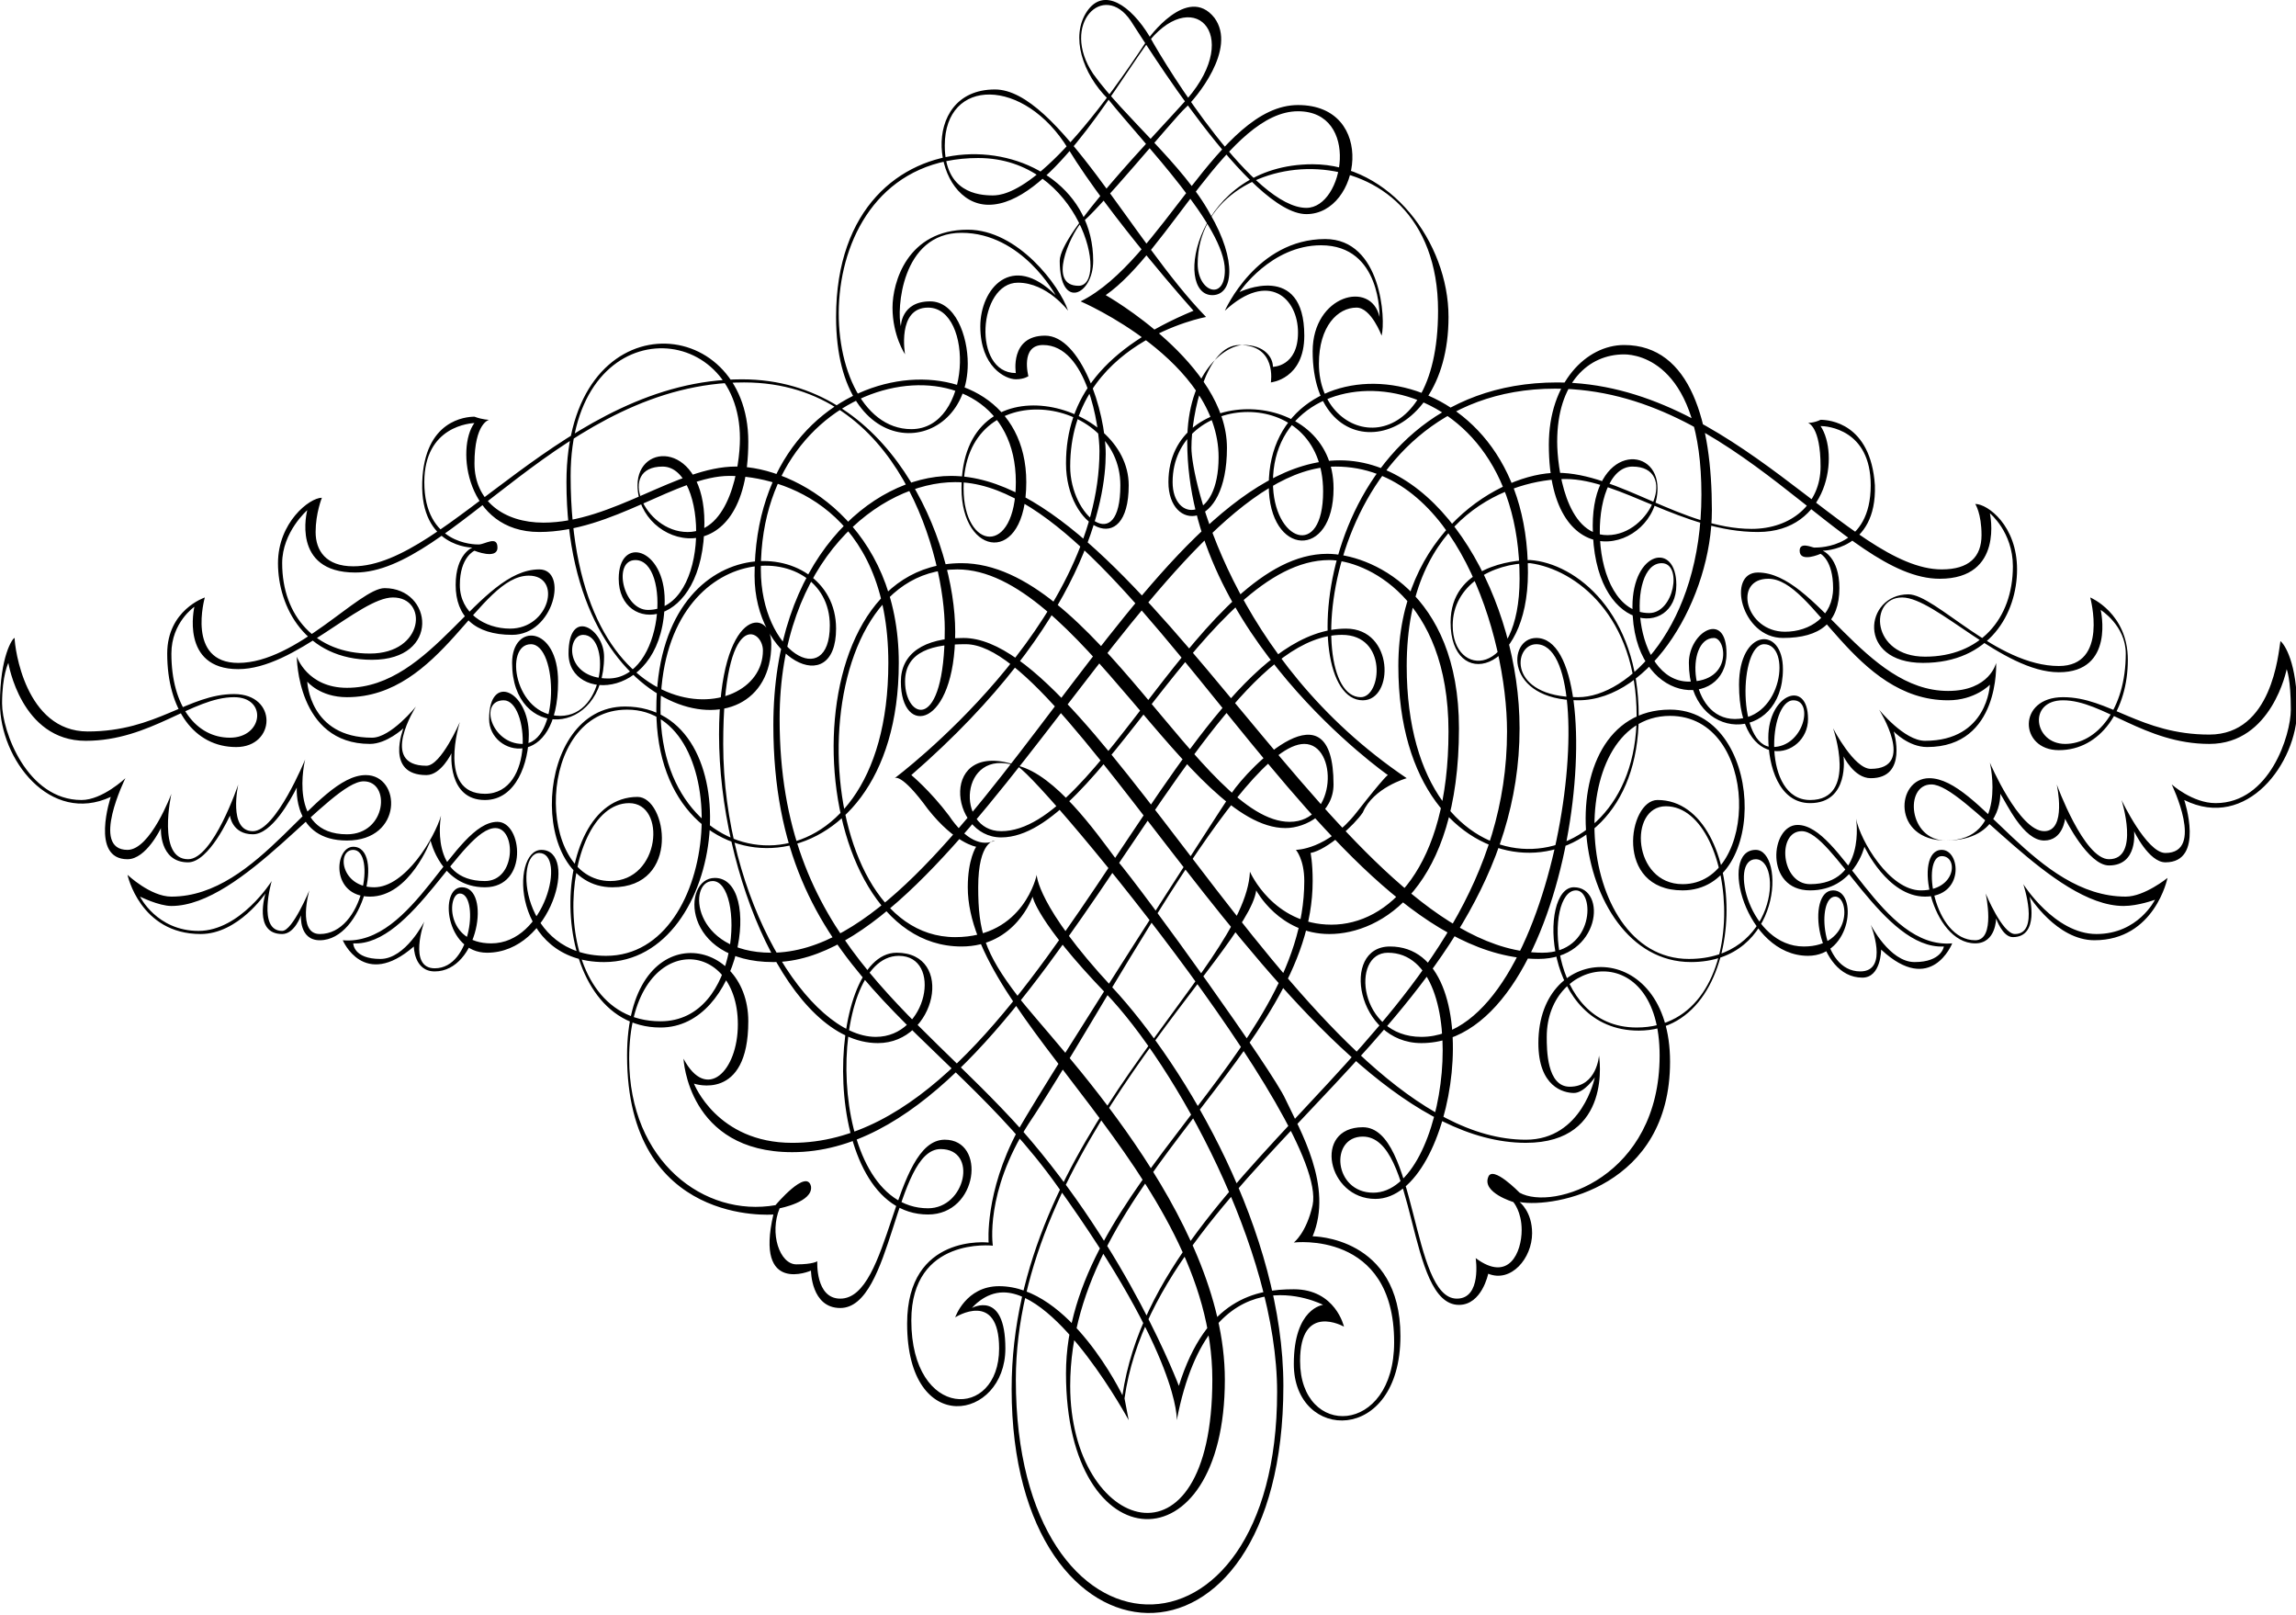 <svg xmlns="http://www.w3.org/2000/svg" viewBox="0 0 613 431" preserveAspectRatio="xMidYMid meet">
<g>
	<g>
		<path id = "ornamentPath" stroke=""   stroke-width="" stroke-miterlimit="100"  
    d="m267.309,221.851c26.229,0 53.573,-74.03 87.058,-74.03c11.16,0 35.156,9.982 35.156,46.582c0,42.422 -20.648,54.899 -34.6,54.899c-13.393,0 -19.531,-11.646 -19.531,-11.646c-2.232,16.636 -64.177,69.04 -64.177,130.593c0,79.02 69.757,79.853 69.757,3.327c0,-38.263 -27.344,-87.34 -45.76,-106.47c-18.417,-19.133 -19.532,-25.787 -19.532,-25.787s-4.465,13.311 -18.974,13.311c-42.971,0 -47.993,-102.313 0,-102.313c35.157,0 64.176,69.039 87.613,69.039c12.836,0 12.836,-20.795 3.908,-20.795c-16.742,0 -54.69,73.198 -73.664,101.479c-11.72,18.301 -9.487,32.44 -9.487,32.44s-21.764,-2.495 -21.764,19.964c0,26.617 23.438,26.617 23.438,7.486c0,-15.805 -11.719,-8.318 -11.719,-8.318s2.79,-8.317 11.719,-8.317c18.974,0 32.926,29.112 32.926,29.112c9.486,-64.049 102.682,-98.983 102.682,-177.172c0,-25.787 -13.951,-70.704 -45.76,-70.704c-46.32,0 -99.893,132.257 -150.118,132.257c-24.555,0 -24.555,-22.46 -15.625,-22.46c12.835,0 7.254,39.927 -14.51,39.927c-31.251,0 -30.693,-61.553 -6.138,-61.553c7.812,0 11.718,24.123 -6.697,24.123c-22.88,0 -21.207,-48.246 3.348,-48.246c34.042,0 27.903,68.208 -5.581,68.208c-24.555,0 -25.112,-29.945 -16.741,-29.945c10.044,0 2.79,27.449 -14.51,27.449c-11.16,0 -12.835,-17.467 -6.696,-17.467c7.812,0 4.464,22.456 -7.255,22.456c-5.581,0 -5.581,-6.651 -5.581,-6.651c-13.394,11.644 -18.974,-1.666 -18.974,-1.666c18.974,1.666 29.577,-31.608 41.297,-31.608c6.696,0 8.371,17.469 -3.349,17.469c-11.719,0 -14.509,-12.478 -14.509,-12.478s-5.581,14.972 -16.184,14.972s-9.487,-13.309 -4.464,-13.309c8.371,0 2.79,24.953 -8.929,24.953c-5.58,0 -5.022,-6.652 -5.022,-6.652s-1.674,4.99 -5.022,4.99c-7.812,0 -4.464,-10.814 -4.464,-10.814s-7.255,10.814 -17.3,10.814c-16.184,0 -19.532,-15.805 -19.532,-15.805s6.139,5.822 11.719,5.822c23.438,0 38.506,-32.44 51.899,-32.44c9.487,0 10.045,17.469 -5.022,17.469c-14.51,0 -13.394,-14.142 -13.394,-14.142c-1.674,3.328 -6.697,12.477 -11.719,12.477c-5.581,0 -6.139,-4.99 -6.139,-4.99s-5.581,12.477 -11.161,12.477c-7.813,0 -7.255,-9.148 -7.255,-9.148s-3.906,8.317 -8.929,8.317c-10.044,0 -4.464,-16.636 -4.464,-16.636c-16.184,7.486 -29.577,-9.982 -29.577,-24.955c0,-12.477 3.348,-17.467 3.906,-17.467l-1.674,6.654c0,0 -1.674,3.327 -1.674,10.813c0,7.487 6.697,25.786 21.206,25.786c5.581,0 11.719,-5.821 11.719,-5.821s-9.486,19.131 0.558,19.131c6.139,0 11.719,-14.972 11.719,-14.972s-3.906,17.467 4.465,17.467c6.697,0 13.393,-19.963 13.393,-19.963s-2.791,12.477 3.907,12.477c6.139,0 13.951,-19.131 13.951,-19.131s-5.022,19.962 11.161,19.962c10.603,0 11.719,-14.14 4.464,-14.14c-8.929,0 -32.367,33.271 -51.341,33.271c-3.348,0 -8.371,-2.495 -8.371,-2.495s4.464,9.15 15.625,9.15s19.532,-13.309 19.532,-13.309s-3.906,13.309 2.791,13.309c2.79,0 7.255,-10.813 7.255,-10.813s-3.349,11.646 2.79,11.646c11.719,0 15.068,-22.459 8.929,-22.459c-4.465,0 -3.349,9.982 5.581,9.982c8.371,0 16.184,-13.311 17.857,-19.133c0,0 -3.348,17.469 11.719,17.469c8.371,0 8.371,-14.141 2.791,-14.141c-8.929,0 -22.322,31.609 -37.948,30.776c0,0 0,4.159 7.255,4.159c6.696,0 11.719,-9.982 11.719,-9.982s-4.465,12.477 2.79,12.477c10.045,0 11.719,-19.963 6.696,-19.963c-3.348,0 -3.906,13.31 8.371,13.31c14.51,0 20.09,-24.123 12.835,-24.123c-6.697,0 -5.022,27.449 17.858,27.449c31.25,0 34.6,-65.712 5.581,-65.712c-24.555,0 -24.555,45.75 -4.465,45.75c13.394,0 15.068,-20.796 5.023,-20.796c-18.974,0 -23.438,58.227 8.371,58.227c21.764,0 22.322,-37.431 13.951,-37.431c-6.696,0 -5.581,19.131 15.626,19.131c51.899,0 99.334,-131.424 151.791,-131.424c27.344,0 47.994,37.43 47.994,71.535c0,78.189 -96.545,115.62 -105.475,178.835l1.117,5.823c0,0 -18.416,-34.104 -33.483,-34.104c-5.023,0 -8.371,4.16 -8.371,4.16s8.928,-4.991 8.928,10.813c0,19.131 -26.229,24.123 -26.229,-6.655c0,-24.123 21.764,-21.626 21.764,-21.626s-1.116,-13.309 7.813,-29.944c10.045,-17.469 53.573,-84.844 56.923,-89.834c5.021,-7.487 27.344,-29.945 27.344,-2.497c0,7.487 -7.256,11.646 -12.836,11.646c-25.67,0 -55.805,-69.04 -87.614,-69.04c-43.529,0 -40.738,98.152 -0.558,98.152c18.416,0 21.763,-16.636 21.763,-16.636s0,8.317 20.09,29.944c20.092,21.627 45.762,65.711 45.762,106.47c0,82.35 -72.549,79.021 -72.549,0.832c0,-67.376 62.502,-111.462 63.619,-138.077c0,0 6.139,14.14 21.766,14.14c15.066,0 31.25,-14.973 31.25,-51.571c0,-35.768 -22.322,-45.75 -31.811,-45.75c-32.926,0 -61.385,74.029 -87.614,74.029c-13.951,0 -16.742,-26.617 4.465,-19.13c10.045,2.495 20.648,17.467 26.229,24.954c7.811,9.149 41.854,56.562 45.201,64.048c3.908,8.319 12.836,23.29 7.256,36.6c0,0 23.438,0 23.438,26.618c0,29.112 -28.461,28.281 -28.461,7.487c0,-14.974 7.814,-15.806 7.814,-15.806s-30.137,-15.805 -39.064,30.776c0,0 1.115,-16.636 -31.811,-62.386c-30.693,-43.252 -75.896,-56.562 -75.896,-123.106c0,-44.084 26.229,-66.543 47.436,-66.543c51.341,0 104.915,127.266 157.929,127.266c13.951,0 13.951,-16.636 8.93,-16.636c-8.371,0 -7.814,36.599 16.184,36.599c32.367,0 27.344,-59.058 7.812,-59.058c-10.045,0 -8.928,20.795 4.465,20.795c20.648,0 20.648,-44.917 -3.35,-44.917c-29.018,0 -26.227,64.88 5.023,64.88c23.439,0 25.111,-26.618 17.859,-26.618c-7.256,0 -1.676,23.292 12.834,23.292c12.836,0 12.277,-13.311 8.369,-13.311c-5.02,0 -3.904,19.962 6.699,19.962c7.812,0 2.789,-12.476 2.789,-12.476s5.023,9.982 11.719,9.982c7.256,0 7.814,-4.158 7.814,-4.158c-16.186,0.831 -29.578,-30.778 -37.949,-30.778c-6.695,0 -5.58,14.141 2.232,14.141c15.068,0 12.279,-17.469 12.279,-17.469c1.115,5.824 8.928,19.133 17.299,19.133c9.486,0 10.043,-9.149 5.58,-9.149c-5.58,0 -2.232,22.457 8.928,22.457c5.582,0 2.791,-12.477 2.791,-12.477s4.465,10.814 7.812,10.814c6.697,0 2.232,-13.31 2.232,-13.31s8.371,13.31 19.533,13.31c11.16,0 15.625,-9.15 15.625,-9.15s-4.465,1.663 -8.371,1.663c-18.973,0 -42.412,-32.44 -51.342,-32.44c-7.254,0 -6.137,14.973 3.906,14.973c16.742,0 11.721,-20.794 11.721,-20.794s7.811,18.298 14.51,18.298c6.137,0 3.348,-12.477 3.348,-12.477s7.254,19.963 13.951,19.963c8.371,0 3.348,-15.805 3.348,-15.805s6.697,14.141 11.721,14.141c10.602,0 1.672,-18.299 1.672,-18.299s5.582,4.99 11.719,4.99c14.512,0 20.092,-18.298 20.092,-24.954c0,-8.318 -1.117,-10.813 -1.117,-10.813l-1.672,-7.486c1.115,0.832 4.463,5.823 4.463,18.299c0,14.142 -13.393,32.44 -30.135,24.122c0,0 5.58,16.636 -5.021,16.636c-4.465,0 -8.371,-8.317 -8.371,-8.317s1.115,9.15 -6.697,9.15c-5.58,0 -11.719,-12.479 -11.719,-12.479s-0.559,5.824 -5.58,5.824c-5.582,0 -10.047,-9.983 -11.719,-12.477c0,0 0.557,12.477 -14.512,12.477c-14.51,0 -13.393,-16.636 -4.463,-16.636c13.393,0 28.461,31.607 52.457,31.607c5.023,0 11.16,-4.991 11.16,-4.991s-3.348,16.636 -19.531,16.636c-10.045,0 -17.301,-11.645 -17.301,-11.645s2.791,10.813 -4.463,10.813c-2.791,0 -4.465,-4.99 -4.465,-4.99s0,6.654 -5.582,6.654c-11.719,0 -16.74,-24.954 -8.928,-24.954c5.023,0 6.139,12.477 -4.465,12.477c-10.045,0 -16.184,-13.309 -16.184,-13.309s-2.791,11.646 -14.51,11.646c-12.275,0 -10.604,-17.468 -3.348,-17.468c11.719,0 22.322,33.272 41.297,31.608c0,0 -5.582,14.141 -18.975,1.664c0,0 0,7.486 -5.023,7.486c-12.275,0 -15.066,-23.291 -7.812,-23.291c6.697,0 5.023,17.467 -6.695,17.467c-16.742,0 -23.998,-28.28 -13.951,-28.28c7.812,0 7.252,29.945 -17.303,29.945c-32.922,0 -39.621,-67.377 -5.58,-67.377c25.115,0 26.787,48.245 3.35,48.245c-18.416,0 -14.51,-24.123 -6.697,-24.123c24.555,0 26.23,61.553 -5.023,61.553c-25.67,0 -26.785,-38.261 -17.299,-38.261c8.93,0 7.256,19.131 -9.486,19.131c-57.479,0 -108.264,-127.266 -155.697,-127.266c-20.09,0 -46.877,20.795 -46.877,63.216c0,58.226 35.715,77.359 64.734,109.798c28.461,32.439 41.856,68.206 41.856,68.206c7.252,-23.29 20.646,-25.785 30.691,-25.785c11.162,0 13.395,9.981 13.395,9.981s-11.719,-6.653 -11.719,9.151c0,20.795 25.111,19.962 25.111,-4.991c0,-29.946 -26.787,-26.618 -26.787,-26.618s3.348,-2.497 5.023,-9.981c4.463,-21.628 -75.896,-118.115 -79.245,-117.284c-15.063,-4.984 -16.178,17.474 -3.902,17.474zm189.741,-85.675c0,23.291 -16.186,50.74 -35.717,50.74c-19.533,0 -18.975,-16.636 -11.162,-16.636c21.207,0 10.604,108.135 -30.693,108.135c-17.299,0 -21.764,-25.785 -8.371,-25.785c27.346,0 17.859,67.373 -3.904,67.373c-12.836,0 -16.742,-19.13 -3.35,-19.13c14.51,0 12.836,45.748 25.113,45.748c6.695,0 5.023,-10.813 5.023,-10.813c8.928,6.655 12.275,-1.663 12.275,-7.486c0,-4.989 -2.232,-7.486 -2.232,-7.486s-8.371,-2.494 -6.695,-6.652c1.115,-3.328 8.371,4.158 8.371,4.158c8.928,4.991 37.389,-4.158 37.389,-36.599c0,-31.609 -30.137,-26.619 -30.137,-4.992c0,3.328 0,13.31 6.141,13.31c7.254,0 7.812,-8.317 7.812,-8.317s3.906,23.29 -19.533,23.29c-59.152,0 -119.981,-133.088 -149.558,-133.088c-8.372,0 -16.184,1.664 -16.184,9.982c0,9.981 10.602,14.141 10.602,-14.141c0,-18.299 -11.718,-65.712 -53.573,-65.712c-47.992,0 -78.127,50.74 -103.798,50.74c-17.3,0 -12.835,-16.636 -12.835,-16.636s-6.697,5.823 -6.697,14.141c0,14.141 8.929,24.122 23.438,24.122s15.625,-14.972 6.138,-14.972c-8.929,0 -26.229,19.131 -41.296,19.131c-15.625,0 -11.719,-16.636 -11.719,-16.636s-6.139,4.159 -6.139,12.477c0,14.141 6.697,22.458 15.626,22.458c8.929,0 10.045,-10.812 1.116,-10.812c-11.162,0 -22.323,11.644 -39.622,11.644c-17.3,0 -20.648,-20.794 -20.648,-20.794l1.674,-6.654c0,2.496 2.79,24.955 19.532,24.955c18.416,0 26.787,-9.982 39.064,-9.982c11.719,0 11.161,14.142 0.558,14.142c-11.162,0 -18.416,-9.983 -18.416,-24.955c0,-11.645 10.045,-14.972 10.045,-14.972s-5.022,17.468 8.929,17.468c15.625,0 32.367,-19.963 39.064,-19.963c12.835,0 15.067,19.131 -3.349,19.131c-17.857,0 -25.112,-14.141 -25.112,-25.786c0,-10.813 8.371,-17.468 11.719,-17.468c0,0 -1.674,4.159 -1.674,9.15c0,4.991 2.791,9.15 10.045,9.15c25.113,0 56.922,-49.909 103.798,-49.909c39.622,0 56.922,43.253 56.922,67.376c0,25.786 -14.51,28.28 -14.51,13.309c0,-7.487 6.138,-11.646 16.741,-11.646c36.274,0 93.196,133.918 150.116,133.918c15.068,0 18.416,-16.636 18.416,-16.636s-2.789,4.16 -5.58,4.16c-2.789,0 -9.486,-1.663 -9.486,-13.308c0,-27.451 35.156,-28.282 35.156,4.989s-30.691,39.097 -40.178,37.431c0,0 3.348,2.497 3.348,8.317c0,6.655 -5.58,13.311 -11.719,10.815c0,0 -1.676,8.317 -7.814,8.317c-13.951,0 -11.16,-44.918 -25.67,-44.918c-8.93,0 -7.812,14.974 2.791,14.974c20.09,0 27.346,-64.049 3.906,-64.049c-10.047,0 -7.814,22.458 8.928,22.458c36.273,0 49.668,-104.806 30.693,-104.806c-6.139,0 -7.812,14.141 11.162,14.141c13.393,0 32.926,-19.132 32.926,-54.067c0,-34.936 -16.744,-37.432 -20.648,-37.432c-9.486,0 -17.859,7.487 -17.859,23.291c0,6.654 2.232,24.953 13.395,24.953c11.719,0 18.973,-18.299 6.697,-18.299c-12.279,0 -12.279,39.094 4.463,39.094c6.697,0 8.93,-13.309 3.35,-13.309c-9.488,0 -7.812,31.609 7.254,31.609c11.721,0 10.045,-11.646 6.697,-11.646c-7.812,0 -6.697,21.626 5.58,21.626c12.834,0 15.066,-19.963 7.814,-19.963c-6.699,0 -7.256,27.45 2.23,27.45c8.371,0 11.16,-12.478 5.58,-12.478c-6.695,0 -8.371,26.617 4.465,26.617s6.139,-19.13 6.139,-19.13s5.58,10.812 10.045,10.812c12.277,0 2.232,-15.804 2.232,-15.804s6.697,8.317 12.277,8.317c16.742,0 17.301,-14.972 17.301,-14.972s-3.908,4.159 -11.162,4.159c-25.113,0 -35.717,-32.44 -47.992,-32.44c-9.486,0 -6.139,14.141 4.465,14.141c6.695,0 12.834,-4.159 12.834,-11.646c0,-7.486 -3.348,-9.15 -3.348,-9.15s-5.58,2.496 -5.58,-0.831c0,-2.496 3.348,-0.833 3.904,-0.833c1.676,0 15.068,0 15.068,-16.636c0,-14.972 -11.719,-15.804 -13.393,-15.804l-3.348,-0.832c0,0 1.672,0 3.348,-0.832c2.232,0 13.393,0.832 14.508,17.468c0.561,17.469 -13.951,17.469 -13.951,17.469s4.465,1.663 4.465,9.981c0,9.15 -5.021,13.309 -15.068,13.309c-11.16,0 -15.066,-17.468 -6.695,-17.468c15.627,0 28.461,31.608 50.783,31.608c11.162,0 12.836,-7.486 12.836,-7.486s1.117,22.459 -18.418,22.459c-5.02,0 -8.928,-4.159 -8.928,-4.159s3.908,12.477 -6.139,12.477c-4.465,0 -7.254,-5.824 -7.254,-5.824s1.674,12.477 -8.93,12.477c-8.371,0 -11.16,-9.98 -11.16,-17.467c0,-11.645 10.604,-15.804 10.604,-4.991s-18.418,14.972 -18.418,-9.15c0,-14.972 11.719,-15.804 11.719,-4.159c0,19.963 -25.111,19.963 -25.111,-1.664c0,-8.317 10.045,-14.141 10.045,-2.496c0,14.972 -25.111,14.141 -25.111,-12.477c0,-14.972 11.719,-17.468 11.719,-5.823c0,14.142 -22.322,13.31 -22.322,-15.803c0,-21.627 17.299,-21.627 17.299,-9.981c0,16.636 -29.018,24.954 -29.018,-11.646c0,-16.636 10.043,-26.617 20.09,-26.617c17.857,0.002 23.441,20.796 23.441,44.087zm61.385,15.804c7.254,0 10.604,-3.327 10.604,-9.15c0,-5.822 -1.676,-8.318 -1.676,-8.318c3.35,0 11.162,5.823 11.162,17.468s-7.254,24.954 -25.113,24.954c-17.855,0 -15.625,-18.3 -3.904,-18.3c7.252,0 23.438,19.132 40.178,19.132c13.395,0 8.371,-18.3 8.371,-18.3s10.045,4.159 10.045,16.636c0,13.309 -7.254,24.123 -18.416,24.123c-10.604,0 -11.16,-14.14 1.117,-14.14s20.648,9.981 39.064,9.981c16.74,0 18.416,-21.627 18.975,-24.955l1.672,7.486c0,0 -3.906,19.963 -20.646,19.963c-17.299,0 -28.463,-11.645 -39.064,-11.645c-9.488,0 -7.812,11.645 0.559,11.645s16.184,-9.15 16.184,-24.122c0,-7.486 -6.697,-11.645 -6.697,-11.645s3.906,16.636 -11.162,16.636c-15.066,0 -32.926,-19.963 -41.854,-19.963s-8.371,15.804 6.139,15.804s23.439,-9.982 23.439,-24.122c0,-9.15 -6.139,-14.141 -6.139,-14.141s3.906,17.468 -13.395,17.468c-25.67,0 -54.689,-50.74 -102.682,-50.74c-61.943,0 -68.643,82.349 -51.9,82.349c5.58,0 7.256,-16.637 -5.021,-16.637c-41.295,0 -83.151,138.079 -146.769,138.079c-27.902,0 -29.019,-24.954 -29.019,-24.954c6.138,11.645 14.509,3.327 14.509,-9.149c0,-24.122 -29.019,-24.954 -29.019,9.149c0,27.449 20.09,42.421 39.064,39.095c0,0 8.371,-9.982 9.486,-4.992c0.559,4.159 -8.371,5.825 -8.371,5.825c-2.791,6.651 0,14.971 4.465,14.971c4.464,0 5.581,-0.832 5.581,-0.832s-0.559,9.981 6.138,9.981c13.394,0 13.951,-42.423 27.902,-42.423c11.162,0 8.93,19.965 -4.464,19.965c-29.577,0 -27.903,-69.871 -8.371,-69.871c15.626,0 10.604,24.123 -5.022,24.123c-23.438,0 -42.412,-44.918 -42.412,-82.349c0,-34.104 13.951,-34.104 13.951,-24.123c0,31.609 -54.689,22.459 -54.689,-43.253c0,-49.076 48.55,-45.749 48.55,-10.813c0,36.599 -29.576,28.281 -29.576,11.645c0,-11.645 17.857,-11.645 17.857,9.982c0,29.114 -22.88,29.945 -22.88,14.973c0,-11.646 12.277,-8.318 12.277,5.822c0,26.618 -25.671,27.45 -25.671,14.141c0,-12.477 9.487,-6.654 9.487,0.832c0,21.626 -24.555,22.458 -24.555,1.664c0,-10.813 12.277,-9.982 12.277,4.991c0,24.121 -18.416,19.962 -18.416,9.981c0,-12.477 10.604,-7.486 10.604,4.16c0,7.487 -3.349,17.467 -11.72,17.467c-10.044,0 -8.928,-12.477 -8.928,-12.477s-2.791,5.822 -6.697,5.822c-11.161,0 -6.139,-12.476 -6.139,-12.476s-4.464,4.158 -8.929,4.158c-19.532,0 -19.532,-23.29 -19.532,-23.29s2.791,8.318 13.394,8.318c22.88,0 35.158,-31.608 51.341,-31.608c7.812,0 3.907,17.468 -7.255,17.468c-10.044,0 -15.067,-4.99 -15.067,-13.31c0,-8.317 4.465,-9.981 4.465,-9.981s-13.952,0 -13.394,-17.467c0.558,-16.637 11.718,-17.468 13.951,-17.468c2.232,0.831 3.906,0.831 3.906,0.831l-3.349,0.832c-1.674,0 -13.951,0.832 -13.951,15.805c0,16.636 13.393,16.636 14.509,16.636c1.674,0 5.023,-2.496 5.023,0.832s-6.139,0.833 -6.139,0.833s-3.907,1.663 -3.907,9.148c0,7.487 6.697,11.646 13.394,11.646c10.604,0 13.951,-14.141 5.023,-14.141c-13.394,0 -23.439,32.441 -48.551,32.441c-7.255,0 -10.603,-4.159 -10.603,-4.159s0.558,14.972 17.299,14.972c5.023,0 11.719,-8.318 11.719,-8.318s-10.044,15.805 2.791,15.805c3.906,0 8.929,-11.646 8.929,-11.646s-6.138,19.132 6.697,19.132c13.394,0 11.72,-24.955 5.023,-24.955s-3.349,11.645 5.022,11.645c10.045,0 9.487,-26.617 2.232,-26.617s-4.464,19.132 7.813,19.132s13.393,-21.627 6.138,-21.627c-4.464,0 -5.022,11.645 6.697,11.645c15.068,0 16.742,-31.608 7.255,-31.608c-6.139,0 -3.348,13.309 3.349,13.309c16.742,0 16.184,-38.263 3.907,-38.263c-12.277,0 -5.023,17.468 6.697,17.468c11.161,0 13.951,-17.468 13.951,-24.955c0,-32.439 -45.203,-34.936 -45.203,9.982c0,70.702 51.341,67.376 51.341,46.582c0,-5.823 -10.604,-11.646 -10.604,24.953c0,41.59 22.881,78.189 40.739,78.189c13.951,0 17.857,-21.627 6.139,-21.627c-19.532,0 -20.09,67.378 7.812,67.378c10.045,0 13.394,-15.805 3.349,-15.805c-12.277,0 -12.836,42.421 -26.787,42.421c-7.813,0 -7.813,-9.98 -7.813,-9.98s-15.067,6.653 -10.045,-14.974c0,0 -39.063,3.327 -39.063,-42.421c0,-37.431 32.367,-32.44 32.367,-9.15c0,21.626 -14.509,16.636 -14.509,16.636s6.138,15.805 26.229,15.805c65.292,0 102.125,-137.248 147.884,-137.248c12.836,0 12.836,19.131 4.465,19.131c-18.973,0 -12.836,-84.843 51.898,-84.843c46.878,-0.003 78.128,49.905 102.683,49.905zm-80.92,39.095c0,50.739 -64.176,50.739 -64.176,-13.309c0,-35.768 27.346,-51.572 42.412,-51.572c16.184,0 33.484,14.972 51.9,14.972c10.602,0 18.416,-6.655 18.416,-16.636c0,-10.813 -3.348,-11.646 -3.348,-11.646l3.348,0.832c5.021,7.486 2.232,28.281 -16.742,28.281c-20.09,0 -36.83,-14.141 -51.342,-14.141c-13.951,0 -42.412,9.15 -42.412,49.908c0,64.879 61.387,60.721 61.387,13.309c0,-26.618 -16.184,-39.095 -28.461,-40.759c-10.045,0 -20.648,5.822 -20.648,16.636c0,14.141 17.859,14.141 17.859,-12.477c0,-60.721 -65.852,-62.385 -65.852,-25.786c0,15.804 13.395,20.795 13.395,2.495c0,-29.113 -40.182,-26.618 -40.182,-2.495c0,10.813 12.277,10.813 12.277,-6.655c0,-25.786 -36.832,-41.59 -36.832,-41.59c21.763,-10.813 36.832,-52.403 58.037,-52.403c21.207,0 16.742,29.113 2.232,29.113c-15.066,0 -43.527,-46.581 -46.875,-51.573c-7.256,-10.812 -18.975,0.833 -10.046,14.141c8.371,11.646 23.998,24.123 31.251,37.432c7.254,12.476 6.139,21.626 0.559,21.626c-10.604,0 -4.465,-34.935 26.787,-34.935c20.646,0 36.273,20.794 36.273,40.758c0,36.599 -36.273,41.59 -36.273,9.15c0,-14.973 15.625,-19.131 17.857,-9.15c0,0 0.557,-19.131 -15.625,-19.131c-13.393,0 -21.764,12.477 -21.764,12.477s17.299,-8.318 17.299,11.645c0,11.646 -8.928,12.478 -8.928,12.478s1.672,-9.981 -8.371,-9.981c-8.932,0 -12.836,18.299 -12.836,27.449c0,8.318 10.604,56.562 57.479,88.171c0,0 -8.928,2.494 -11.719,9.149c-2.232,3.327 -9.486,9.981 -13.951,10.812c0,0 0.559,2.495 0.559,7.487c0,45.748 -64.735,79.853 -64.735,134.75c0,39.096 37.948,51.572 37.948,-1.662c0,-54.898 -65.293,-96.49 -65.293,-131.424c0,-7.487 2.233,-10.814 2.233,-10.814s-5.581,-0.832 -12.836,-9.981c-7.254,-9.983 -8.929,-8.318 -8.929,-8.318s54.689,-40.759 54.689,-87.34c0,-6.654 -3.349,-28.281 -15.067,-28.281c-6.139,0 -3.906,8.318 -3.906,8.318s-1.116,0.832 -3.349,0.832c-2.79,0 -9.487,-3.327 -9.487,-14.14c0,-9.982 8.371,-19.963 20.09,-8.318c0,0 -8.929,-16.636 -25.112,-16.636c-16.184,0 -17.3,20.795 -16.184,24.954c0,0 0,-6.655 7.813,-6.655c6.697,0 10.044,9.15 10.044,16.637c0,24.954 -35.158,28.28 -35.158,-12.477c0,-58.226 68.641,-52.404 68.641,-14.973c0,9.15 -8.928,13.31 -8.928,0c0,-7.485 25.111,-33.271 34.043,-43.253c15.066,-17.468 1.115,-30.777 -11.164,-14.141c-8.928,12.477 -26.228,42.421 -41.853,42.421c-15.067,0 -18.974,-30.776 1.674,-30.776c16.741,0 36.831,40.758 56.362,60.722c0,0 -36.272,6.654 -36.272,39.926c0,13.309 13.393,24.122 13.393,4.99c0,-24.122 -41.854,-29.945 -41.854,0.833c0,16.636 13.951,18.299 13.951,-1.664c0,-41.59 -68.082,-32.44 -68.082,23.29c0,22.458 18.416,32.44 18.416,14.972c0,-24.123 -45.203,-24.123 -45.203,22.458c0,48.245 60.828,52.403 60.828,-12.477c0,-40.758 -27.902,-49.908 -42.412,-49.908c-13.952,0 -31.251,14.973 -50.783,14.973c-19.533,0 -22.323,-22.458 -17.3,-29.113l3.906,-0.832c0,0 -3.906,0.832 -3.906,11.646c0,9.981 7.813,15.804 18.416,15.804c18.416,0 35.715,-14.972 51.342,-14.972c16.184,0 43.528,15.804 43.528,52.403c0,63.217 -64.735,64.049 -64.735,12.477c0,-49.908 47.993,-47.412 47.993,-21.626c0,19.131 -21.764,8.318 -21.764,-14.141c0,-61.553 72.547,-67.376 72.547,-24.954c0,22.459 -17.299,19.963 -17.299,1.664c0,-34.936 44.645,-23.291 44.645,-0.833c0,19.964 -16.742,11.646 -16.742,-5.822s10.044,-30.776 34.041,-40.758c0,0 -22.32,-24.954 -33.483,-43.253c-11.719,-19.132 -32.926,-19.132 -32.926,-0.833c0,12.477 8.93,13.309 12.836,13.309c3.348,0 15.068,-1.664 41.295,-41.59c0,0 10.605,-14.973 17.857,-5.823c6.139,8.318 -5.021,21.627 -7.812,24.122c-2.789,2.496 -23.996,28.282 -27.902,30.776c-2.79,3.327 -8.929,16.636 -0.559,16.636c8.373,0 0.559,-34.104 -26.786,-34.104c-47.993,0 -44.645,72.367 -17.858,72.367c16.184,0 16.742,-32.441 4.464,-32.441c-8.371,0 -6.138,12.477 -6.138,12.477s-3.349,-4.991 -3.349,-12.477c0,-6.654 3.907,-20.794 20.09,-20.794c13.394,0 24.555,14.972 26.787,21.627c0,0 -5.581,-7.486 -13.393,-7.486c-10.603,0 -12.277,24.122 -0.559,24.122c0,0 -1.674,-9.981 7.813,-9.981c9.487,0 16.184,19.964 16.184,31.608c0,11.646 -5.023,44.917 -51.899,85.675c0,0 5.023,4.159 10.045,10.813c4.465,6.655 8.929,8.318 12.277,6.655c0,0 -4.464,0 -4.464,12.478c0,11.645 1.674,17.467 10.603,29.112c9.487,12.478 55.247,58.226 55.247,102.312c0,50.738 -42.412,49.076 -42.412,-1.664c0,-49.909 63.619,-84.843 63.619,-131.424c0,-5.823 -2.232,-8.318 -2.232,-8.318s8.371,0 16.184,-9.981c7.812,-9.982 8.371,-9.982 8.371,-9.982s-53.572,-37.431 -53.572,-89.002c0,-18.3 10.043,-25.786 15.066,-25.786c5.58,0 7.812,3.327 7.812,5.822c0,0 6.695,0 6.695,-9.149c0,-9.15 -7.812,-16.637 -19.531,-5.823c0,0 8.371,-19.132 26.787,-19.132c15.066,0 16.184,21.626 15.066,25.786c0,0 -2.789,-7.486 -6.695,-7.486c-5.023,0 -10.045,4.992 -10.045,14.973c0,22.458 31.809,27.449 31.809,-14.141c0,-50.74 -64.176,-45.75 -64.176,-12.477c0,7.486 7.254,9.981 7.254,1.663c0,-11.645 -21.207,-33.272 -31.25,-45.749c-6.698,-6.655 -10.045,-16.637 -5.582,-23.291c4.464,-6.655 11.72,-1.664 16.742,6.654c5.023,9.15 27.902,45.75 41.854,45.75c10.047,0 14.51,-25.786 -2.232,-25.786c-18.414,0 -34.598,37.431 -51.34,49.076c0,0 32.367,18.3 32.367,40.758s-15.625,22.458 -15.625,9.15c0,-26.618 44.086,-25.787 44.086,1.664c0,19.131 -17.301,18.299 -17.301,-0.833c0,-40.757 69.201,-37.43 69.201,23.291c0,27.449 -20.65,31.608 -20.65,13.309c0,-14.972 16.742,-16.636 21.207,-16.636c12.279,0.835 29.019,14.144 29.019,41.594z"/>
	</g>
</g>
</svg>